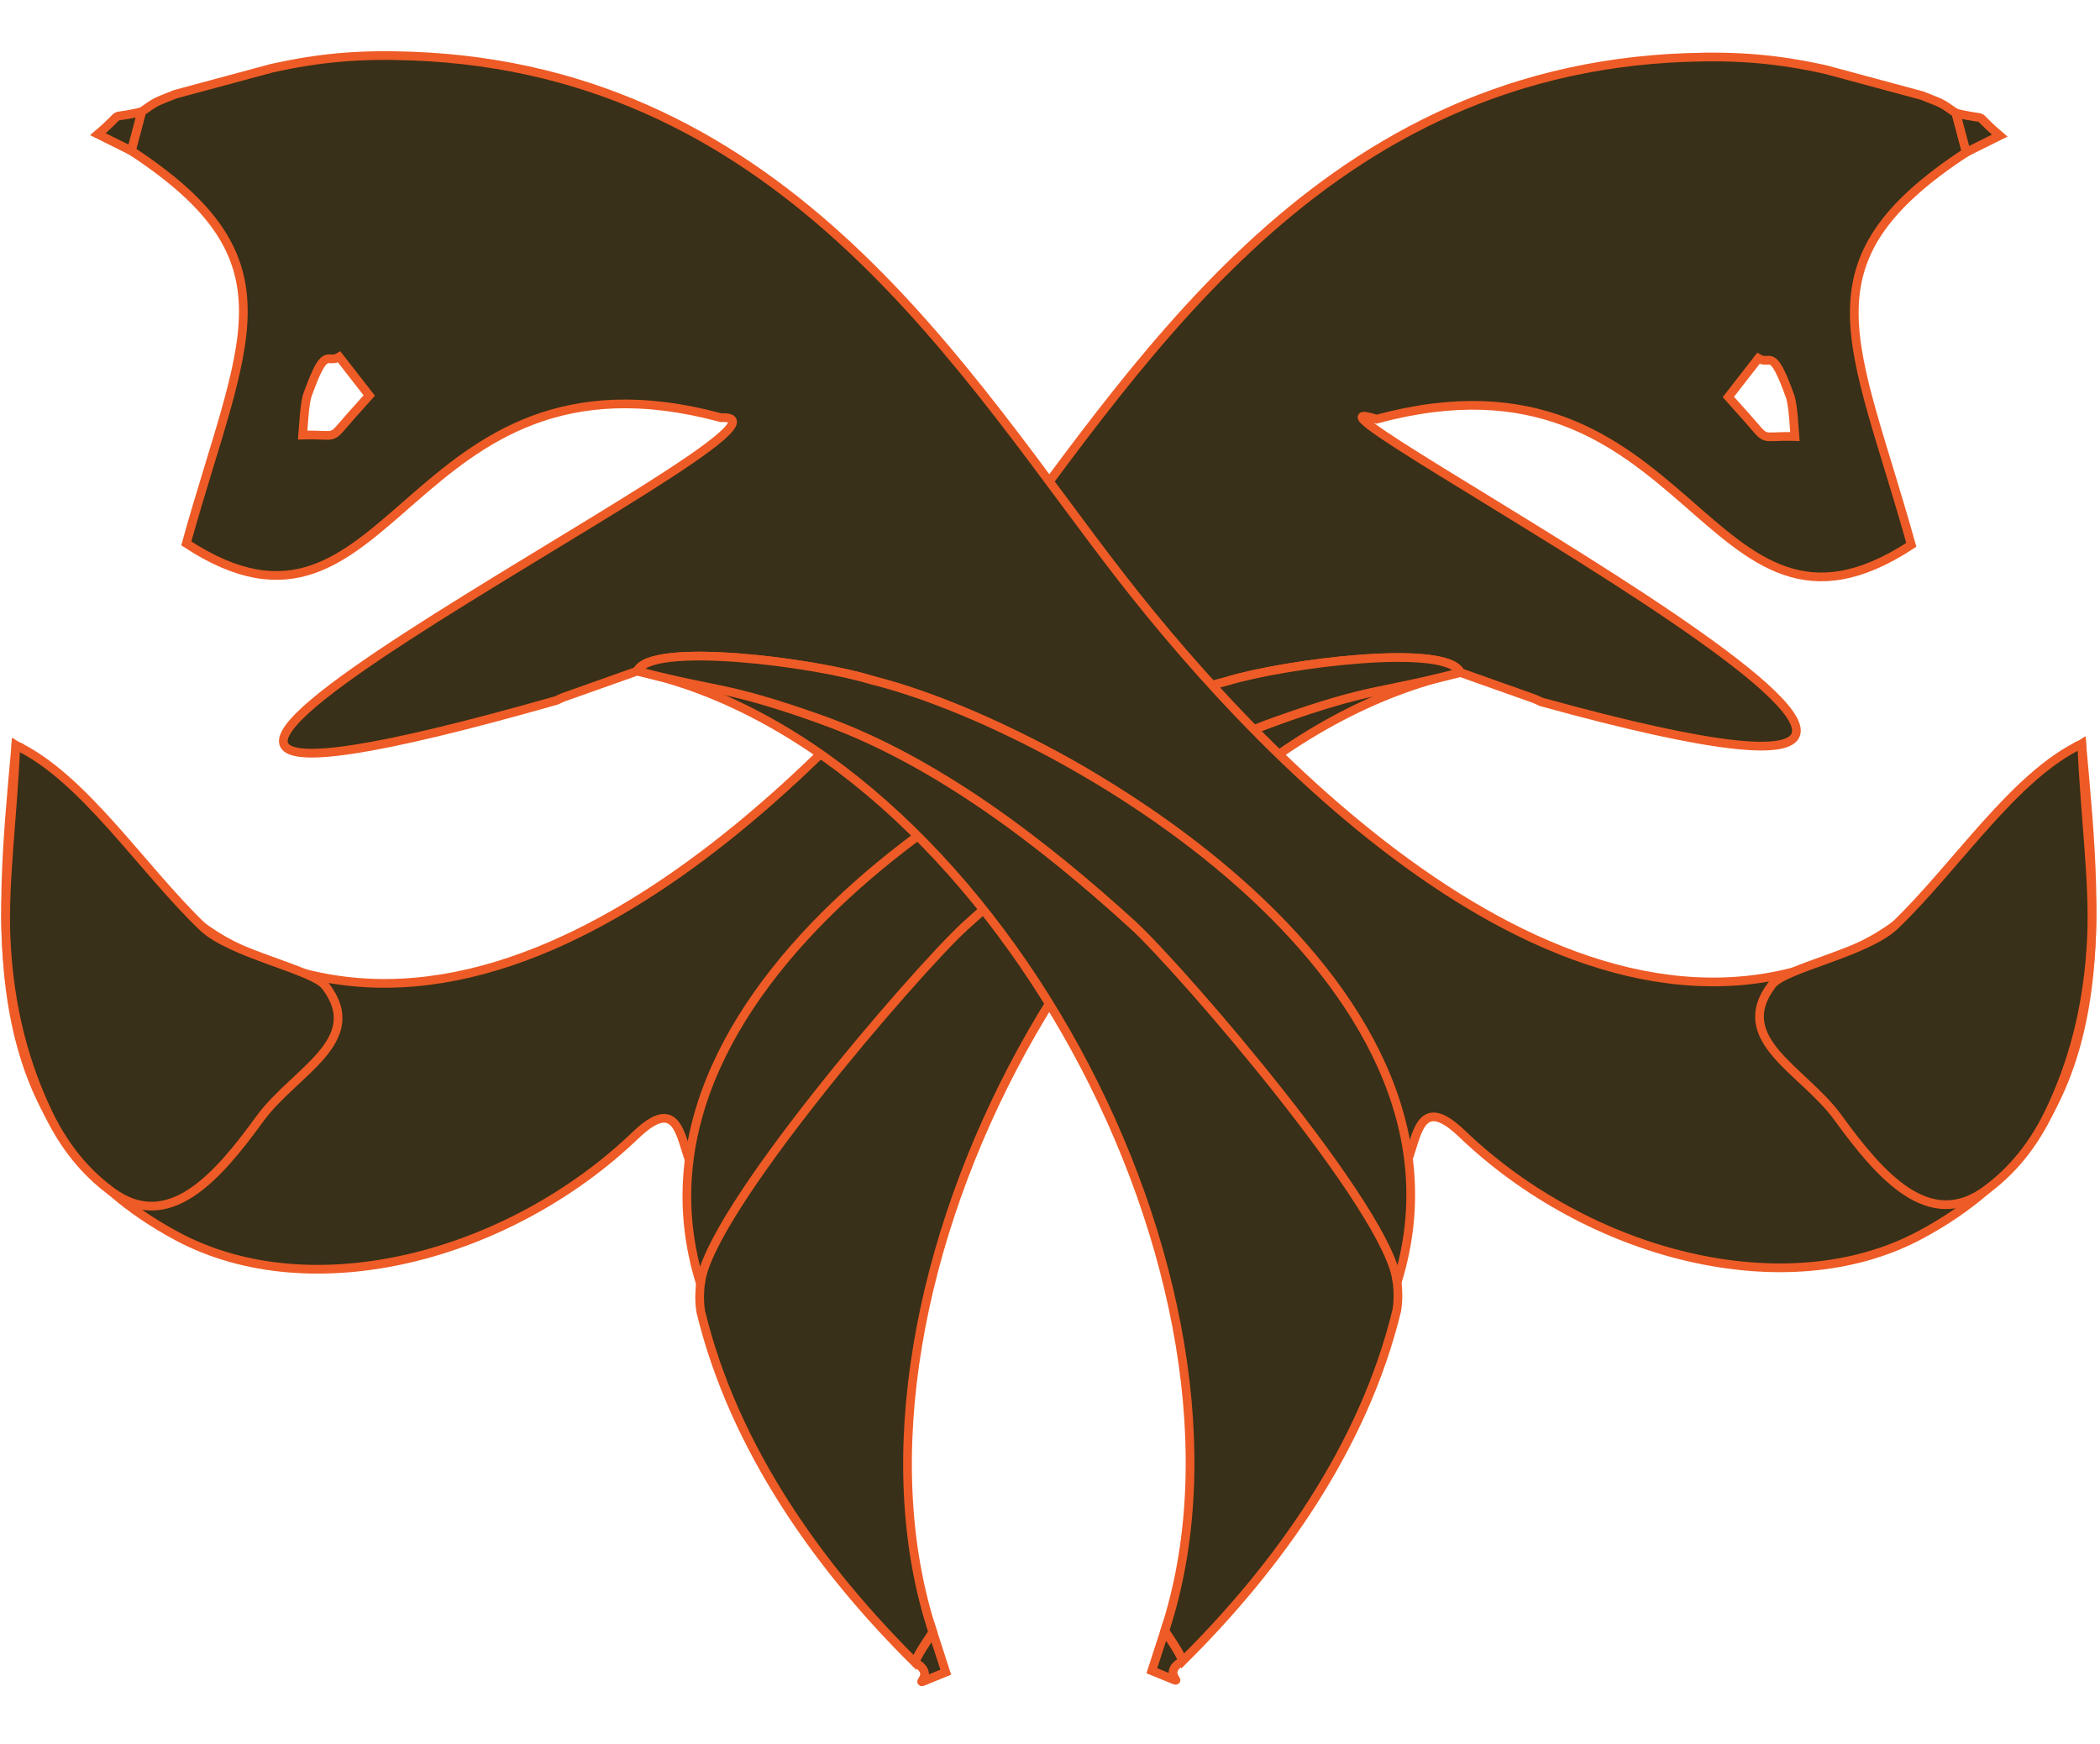 <?xml version="1.0" encoding="UTF-8" standalone="no"?>
<svg
   version="1.1"
   width="2409.449"
   height="2000.646"
   id="svg49"
   viewBox="0 0 2409.449 2000.646"
   sodipodi:docname="Logo.svg"
   inkscape:version="1.1.1 (3bf5ae0d25, 2021-09-20)"
   xmlns:inkscape="http://www.inkscape.org/namespaces/inkscape"
   xmlns:sodipodi="http://sodipodi.sourceforge.net/DTD/sodipodi-0.dtd"
   xmlns:xlink="http://www.w3.org/1999/xlink"
   xmlns="http://www.w3.org/2000/svg"
   xmlns:svg="http://www.w3.org/2000/svg">
  <sodipodi:namedview
     id="namedview51"
     pagecolor="#ffffff"
     bordercolor="#666666"
     borderopacity="1.0"
     inkscape:pageshadow="2"
     inkscape:pageopacity="0.0"
     inkscape:pagecheckerboard="0"
     showgrid="false"
     inkscape:zoom="0.2888649"
     inkscape:cx="1069.7042"
     inkscape:cy="662.93966"
     inkscape:window-width="2160"
     inkscape:window-height="1349"
     inkscape:window-x="-9"
     inkscape:window-y="-9"
     inkscape:window-maximized="1"
     inkscape:current-layer="svg49"
     height="2000.646px" />
  <path
     d="m 2017.493,411.155 c 14.336,8.593 15.343,-15.038 36.365,43.443 3.482,9.689 4.675,36.088 5.536,46.232 -42.199,-1.207 -29.216,7.65 -55.418,-22.009 l -20.928,-23.42 z M 801.784,1349.719 c 89.491,-286.229 282.954,-468.823 605.672,-568.093 65.598,-20.176 252.282,-44.325 268.075,-10.088 l 84.983,30.145 c 2.213,0.873 5.577,2.539 7.68,3.508 819.077,225.853 -357.33,-377.642 -188.738,-324.338 365.054,-98.47 374.894,300.658 613.5,144.225 -65.051,-233.535 -130.482,-323.6 63.115,-450.437 l -11.901,-44.847 c -17.743,-12.251 -13.412,-10.005 -38.682,-20.058 L 2094.488,79.814 c -54.286,-11.971 -99.359,-16.069 -159.941,-13.846 C 1502.026,81.843 1298.192,434.896 1119.825,664.343 953.77,877.948 585.785,1264.594 257.459,1079.409 183.859,1037.895 48.031,899.798 26.889,861.132 c -2.451,-4.484 -5.78,-4.047 -8.7,-6.023 -19.61,215.264 -43.223,440.929 185.08,563.215 154.526,82.771 380.808,23.271 526.038,-116.053 59.424,-57.007 49.745,28.485 72.476,47.447 z"
     style="fill:#383018;fill-rule:evenodd;stroke:#ee5b26;stroke-width:10;stroke-linecap:butt;stroke-linejoin:miter;stroke-dasharray:none;fill-opacity:1;stroke-opacity:1;stroke-miterlimit:4"
     id="path9" />
  <path
     d="m 804.017,1504.708 c 37.971,157.141 136.845,294.652 245.642,402.411 1.77,-4.061 6.658,-12.933 8.19,-15.398 1.252,-2.009 4.529,-7.104 5.822,-9.152 1.415,-2.245 4.514,-6.525 6.66,-9.863 -131.531,-399.916 203.011,-1014.258 605.199,-1101.168 -72.611,-21.267 -133.911,28.401 -209.506,55.041 -133.49,47.044 -258.134,144.149 -358.76,235.782 -123.368,110.52 -322.32,324.815 -303.248,442.346 z"
     style="fill:#383018;fill-rule:evenodd;stroke:#ee5b26;stroke-width:10;stroke-linecap:butt;stroke-linejoin:miter;stroke-dasharray:none;fill-opacity:1;stroke-opacity:1;stroke-miterlimit:4"
     id="path11" />
  <path
     d="m 803.737,1472.962 c 7.377,-80.752 245.635,-356.957 303.529,-410.601 100.626,-91.633 225.27,-188.739 358.76,-235.782 110.151,-38.819 111.841,-29.775 209.506,-55.041 -15.792,-34.238 -202.477,-10.088 -268.075,10.088 -217.111,53.204 -713.492,340.962 -603.72,691.336 z"
     style="fill:#383018;fill-rule:evenodd;stroke:#ee5b26;stroke-width:10;stroke-linecap:butt;stroke-linejoin:miter;stroke-dasharray:none;fill-opacity:1;stroke-opacity:1;stroke-miterlimit:4"
     id="path13" />
  <path
     d="m 2256.072,174.642 38.326,-19.054 c -35.048,-29.875 -7.031,-15.515 -50.227,-25.793 z"
     style="fill:#383018;fill-rule:evenodd;stroke:#ee5b26;stroke-width:10;stroke-linecap:butt;stroke-linejoin:miter;stroke-dasharray:none;fill-opacity:1;stroke-opacity:1;stroke-miterlimit:4"
     id="path15" />
  <path
     d="m 1049.659,1907.119 c 31.959,17.635 -21.012,33.778 35.474,11.278 l -14.802,-45.691 c -7.272,11.314 -15.229,21.926 -20.672,34.413 z"
     style="fill:#383018;fill-rule:evenodd;stroke:#ee5b26;stroke-width:10;stroke-linecap:butt;stroke-linejoin:miter;stroke-dasharray:none;fill-opacity:1;stroke-opacity:1;stroke-miterlimit:4"
     id="path17" />
  <path
     d="m 18.188,855.111 c -3.468,81.992 -13.87,156.62 -11.305,219.438 3.46,84.709 23.369,150.004 48.275,202.188 22.422,46.98 50.854,74.093 72.941,90.354 64.977,47.839 120.876,-15.864 169.826,-83.269 39.742,-54.728 123.521,-89.394 75.601,-152.537 -14.537,-19.155 -108.339,-36.666 -140.844,-67.741 C 162.896,996.822 95.404,891.185 18.188,855.111 Z"
     style="fill:#383018;fill-rule:evenodd;stroke:#ee5b26;stroke-width:10;stroke-linecap:butt;stroke-linejoin:miter;stroke-dasharray:none;fill-opacity:1;stroke-opacity:1;stroke-miterlimit:4"
     id="path19" />
  <path
     d="m 389.207,409.511 c -14.336,8.593 -15.343,-15.038 -36.365,43.443 -3.482,9.689 -4.675,36.088 -5.536,46.232 42.199,-1.207 29.216,7.65 55.418,-22.009 l 20.928,-23.42 z M 1604.916,1348.074 c -89.491,-286.229 -282.954,-468.823 -605.672,-568.093 -65.598,-20.176 -252.282,-44.325 -268.075,-10.088 l -84.983,30.145 c -2.212,0.873 -5.577,2.539 -7.68,3.508 -860.51,244.745 340.063,-332.094 188.738,-324.338 -365.054,-98.47 -374.894,300.658 -613.5,144.225 65.051,-233.535 130.482,-323.6 -63.115,-450.437 l 11.901,-44.847 c 17.743,-12.251 13.413,-10.005 38.682,-20.058 L 312.212,78.169 c 54.286,-11.971 99.359,-16.069 159.941,-13.846 432.521,15.875 636.355,368.928 814.722,598.375 166.055,213.605 534.04,600.251 862.365,415.066 73.601,-41.514 209.429,-179.61 230.57,-218.277 2.451,-4.484 5.78,-4.047 8.7,-6.023 19.61,215.264 43.223,440.929 -185.08,563.215 -154.526,82.771 -380.808,23.271 -526.038,-116.053 -59.424,-57.007 -49.745,28.485 -72.476,47.447 z"
     style="fill:#383018;fill-rule:evenodd;stroke:#ee5b26;stroke-width:10;stroke-linecap:butt;stroke-linejoin:miter;stroke-dasharray:none;fill-opacity:1;stroke-opacity:1;stroke-miterlimit:4"
     id="path21" />
  <path
     d="m 1602.683,1503.063 c -37.971,157.141 -136.845,294.652 -245.642,402.411 -1.77,-4.061 -6.658,-12.933 -8.19,-15.398 -1.252,-2.009 -4.529,-7.104 -5.822,-9.152 -1.415,-2.245 -4.514,-6.525 -6.66,-9.863 131.531,-399.916 -203.011,-1014.258 -605.199,-1101.168 72.611,-21.267 133.911,28.401 209.506,55.041 133.49,47.044 258.134,144.149 358.76,235.782 123.368,110.52 322.32,324.815 303.248,442.346 z"
     style="fill:#383018;fill-rule:evenodd;stroke:#ee5b26;stroke-width:10;stroke-linecap:butt;stroke-linejoin:miter;stroke-dasharray:none;fill-opacity:1;stroke-opacity:1;stroke-miterlimit:4"
     id="path23" />
  <path
     d="m 1602.964,1471.318 c -7.377,-80.752 -245.634,-356.957 -303.529,-410.601 -100.626,-91.633 -225.27,-188.739 -358.76,-235.782 -110.151,-38.819 -111.841,-29.775 -209.506,-55.041 15.792,-34.238 202.477,-10.088 268.075,10.088 217.111,53.204 713.492,340.962 603.72,691.336 z"
     style="fill:#383018;fill-rule:evenodd;stroke:#ee5b26;stroke-width:10;stroke-linecap:butt;stroke-linejoin:miter;stroke-dasharray:none;fill-opacity:1;stroke-opacity:1;stroke-miterlimit:4"
     id="path25" />
  <path
     d="m 150.628,172.997 -38.326,-19.055 c 35.048,-29.875 7.031,-15.515 50.227,-25.793 z"
     style="fill:#383018;fill-rule:evenodd;stroke:#ee5b26;stroke-width:10;stroke-linecap:butt;stroke-linejoin:miter;stroke-dasharray:none;fill-opacity:1;stroke-opacity:1;stroke-miterlimit:4"
     id="path27" />
  <path
     d="m 1357.041,1905.474 c -31.959,17.635 21.012,33.778 -35.474,11.278 l 14.802,-45.691 c 7.272,11.314 15.229,21.926 20.672,34.413 z"
     style="fill:#383018;fill-rule:evenodd;stroke:#ee5b26;stroke-width:10;stroke-linecap:butt;stroke-linejoin:miter;stroke-dasharray:none;fill-opacity:1;stroke-opacity:1;stroke-miterlimit:4"
     id="path29" />
  <path
     d="m 2388.512,853.466 c 3.467,81.992 13.87,156.62 11.305,219.438 -3.46,84.709 -23.369,150.004 -48.275,202.188 -22.422,46.98 -50.854,74.093 -72.941,90.354 -64.976,47.839 -120.876,-15.864 -169.825,-83.269 -39.742,-54.728 -123.521,-89.394 -75.602,-152.537 14.537,-19.155 108.339,-36.666 140.844,-67.741 69.785,-66.722 137.277,-172.358 214.493,-208.432 z"
     style="fill:#383018;fill-rule:evenodd;stroke:#ee5b26;stroke-width:10;stroke-linecap:butt;stroke-linejoin:miter;stroke-dasharray:none;fill-opacity:1;stroke-opacity:1;stroke-miterlimit:4"
     id="path31" />
  <defs
     id="defs39">
    <linearGradient
       id="grad1">
      <stop
         offset="0%"
         stop-color="#7d7b78"
         stop-opacity="1"
         id="stop33" />
      <stop
         offset="100%"
         stop-color="#ffffff"
         stop-opacity="1"
         id="stop35" />
    </linearGradient>
    <linearGradient
       xlink:href="#grad1"
       id="grad2"
       x1="0"
       y1="0"
       x2="0"
       y2="1"
       gradientTransform="rotate(1,0.5,0.5)"
       gradientUnits="objectBoundingBox" />
  </defs>
</svg>
